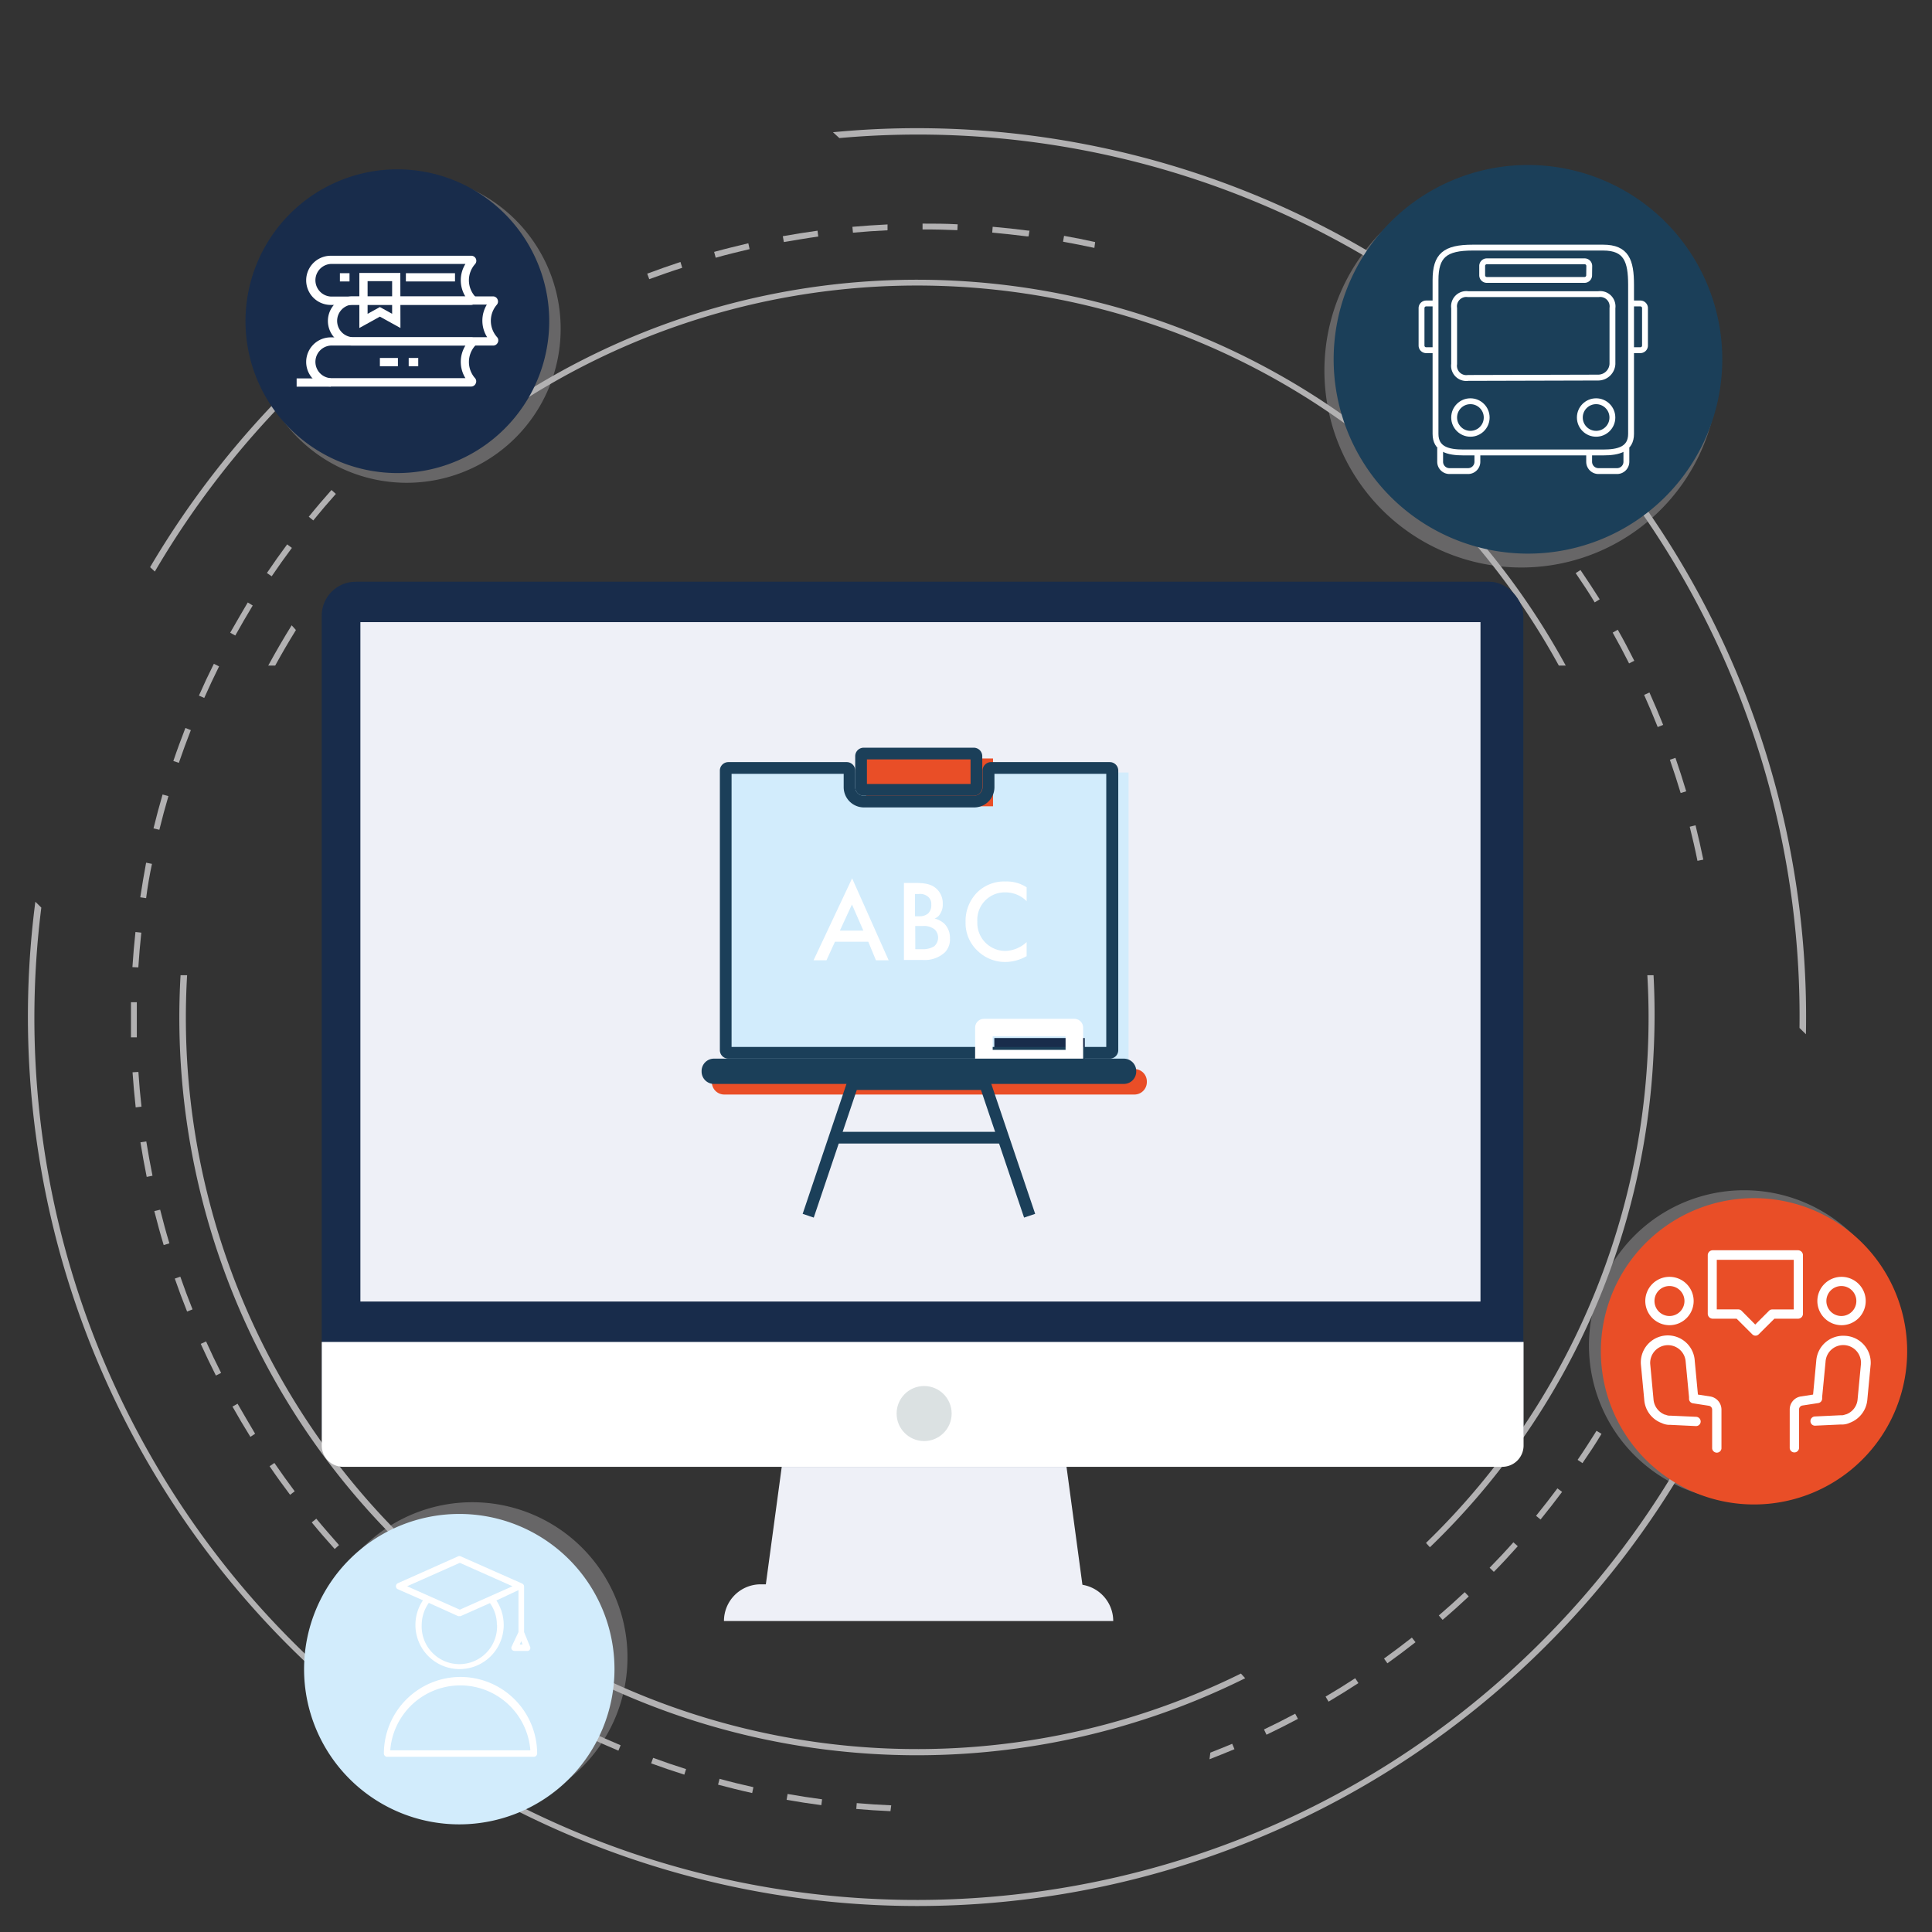 <?xml version="1.0" encoding="UTF-8" standalone="no"?>
<svg xmlns:dc="http://purl.org/dc/elements/1.1/" xmlns:cc="http://creativecommons.org/ns#" xmlns:rdf="http://www.w3.org/1999/02/22-rdf-syntax-ns#" xmlns:svg="http://www.w3.org/2000/svg" xmlns="http://www.w3.org/2000/svg" xmlns:sodipodi="http://sodipodi.sourceforge.net/DTD/sodipodi-0.dtd" xmlns:inkscape="http://www.inkscape.org/namespaces/inkscape" id="Capa_1" data-name="Capa 1" viewBox="0 0 330 330" version="1.1" sodipodi:docname="school-manangement-software.svg" width="330" height="330" inkscape:version="0.92.3 (2405546, 2018-03-11)">
  <rect x="0" y="0" width="330" height="330" fill="#333333" stroke="none"/>
  <sodipodi:namedview pagecolor="#ffffff" bordercolor="#666666" borderopacity="1" objecttolerance="10" gridtolerance="10" guidetolerance="10" inkscape:pageopacity="0" inkscape:pageshadow="2" inkscape:window-width="956" inkscape:window-height="1041" id="namedview235" showgrid="false" inkscape:zoom="0.55503291" inkscape:cx="11.711017" inkscape:cy="212.60001" inkscape:window-x="2880" inkscape:window-y="37" inkscape:window-maximized="0" inkscape:current-layer="Capa_1"/>
  <defs id="defs4">
    <style id="style2">.cls-1,.cls-3{fill:#b2b1b2;}.cls-2{fill:#fff;}.cls-3{opacity:0.41;}.cls-4{fill:#e94e27;}.cls-5{fill:#d2ecfc;}.cls-6{fill:#eef0f7;}.cls-7{fill:#182c4b;}.cls-8{fill:#dbe1e2;}.cls-9{fill:#1b3f59;}.cls-10,.cls-11,.cls-12{fill:none;}.cls-10,.cls-12{stroke:#fff;}.cls-10{stroke-linecap:round;stroke-linejoin:round;stroke-width:3px;}.cls-11{stroke:#1b3f59;stroke-width:2px;}.cls-11,.cls-12{stroke-miterlimit:10;}</style>
  </defs>
  <title id="title6">School-Management-software</title>
  <g id="g352" transform="translate(-45.042,-73.976)">
    <path id="path8" d="m 352.41,249.56 a 150.59,150.59 0 0 0 -164,-152 l -1.09,-1 c 2.85,-0.27 5.72,-0.47 8.61,-0.58 A 151.87,151.87 0 0 1 353.43,242 c 0.11,2.89 0.13,5.76 0.08,8.63 z" class="cls-1" inkscape:connector-curvature="0" style="fill:#b2b1b2"/>
    <path id="path10" d="m 71.49,171.6 -0.81,-0.75 a 153.31,153.31 0 0 1 55.9,-55.16 l 0.84,0.78 A 151.13,151.13 0 0 0 71.49,171.6 Z" class="cls-1" inkscape:connector-curvature="0" style="fill:#b2b1b2"/>
    <path id="path12" d="m 52.1,229 a 150.69,150.69 0 0 0 47.09,129.39 c 61,56.52 156.62,52.86 213.13,-8.15 a 149.93,149.93 0 0 0 25.92,-38.48 l 0.85,0.79 A 151.93,151.93 0 0 1 51.08,228 Z" class="cls-1" inkscape:connector-curvature="0" style="fill:#b2b1b2"/>
    <path id="path14" d="M 311.3,187.66 A 125,125 0 0 0 120.94,152.33 l -0.67,-0.74 a 126,126 0 0 1 174.8,11.58 126.82,126.82 0 0 1 17.41,24.49 z" class="cls-1" inkscape:connector-curvature="0" style="fill:#b2b1b2"/>
    <path id="path16" d="m 326.42,240.55 h 1.06 a 127.94,127.94 0 0 1 0,13.43 125.11,125.11 0 0 1 -38.2,84.28 l -0.67,-0.74 a 124.86,124.86 0 0 0 37.81,-96.97 z" class="cls-1" inkscape:connector-curvature="0" style="fill:#b2b1b2"/>
    <path id="path18" d="m 90.86,187.66 q 1.9,-3.49 4,-6.88 l 0.73,0.81 q -1.86,3 -3.54,6.07 z" class="cls-1" inkscape:connector-curvature="0" style="fill:#b2b1b2"/>
    <path id="path20" d="M 75.88,240.55 H 77 a 124.92,124.92 0 0 0 180,119.28 l 0.73,0.8 A 126,126 0 0 1 75.83,241.52 c 0.01,-0.32 0.04,-0.65 0.05,-0.97 z" class="cls-1" inkscape:connector-curvature="0" style="fill:#b2b1b2"/>
    <path id="path22" d="m 150.67,373 c -1.84,-0.77 -3.68,-1.59 -5.49,-2.43 l 0.43,-0.91 c 1.79,0.84 3.62,1.66 5.44,2.42 z" class="cls-1" inkscape:connector-curvature="0" style="fill:#b2b1b2"/>
    <path id="path24" d="m 311.06,328.2 0.8,0.6 c -1.19,1.59 -2.43,3.18 -3.68,4.72 l -0.77,-0.63 c 1.24,-1.53 2.47,-3.11 3.65,-4.69 z" class="cls-1" inkscape:connector-curvature="0" style="fill:#b2b1b2"/>
    <path id="path26" d="m 317.74,318.37 0.85,0.52 c -1,1.69 -2.14,3.38 -3.25,5 l -0.83,-0.56 c 1.11,-1.61 2.2,-3.33 3.23,-4.96 z" class="cls-1" inkscape:connector-curvature="0" style="fill:#b2b1b2"/>
    <path id="path28" d="m 332.21,285.82 1,0.28 c -0.56,1.92 -1.17,3.84 -1.81,5.72 l -0.94,-0.32 c 0.59,-1.87 1.19,-3.78 1.75,-5.68 z" class="cls-1" inkscape:connector-curvature="0" style="fill:#b2b1b2"/>
    <path id="path30" d="m 295.23,345.93 0.69,0.73 c -1.45,1.36 -2.95,2.71 -4.47,4 l -0.65,-0.75 c 1.5,-1.29 2.99,-2.63 4.43,-3.98 z" class="cls-1" inkscape:connector-curvature="0" style="fill:#b2b1b2"/>
    <path id="path32" d="m 323.52,308 0.89,0.45 c -0.89,1.78 -1.83,3.56 -2.8,5.3 l -0.87,-0.48 c 0.96,-1.76 1.9,-3.53 2.78,-5.27 z" class="cls-1" inkscape:connector-curvature="0" style="fill:#b2b1b2"/>
    <path id="path34" d="m 328.36,297.09 0.92,0.37 c -0.72,1.85 -1.5,3.71 -2.31,5.53 l -0.91,-0.4 c 0.8,-1.81 1.57,-3.66 2.3,-5.5 z" class="cls-1" inkscape:connector-curvature="0" style="fill:#b2b1b2"/>
    <path id="path36" d="m 161.93,377.1 c -1.9,-0.6 -3.81,-1.25 -5.67,-1.93 l 0.34,-0.94 c 1.85,0.68 3.75,1.33 5.63,1.92 z" class="cls-1" inkscape:connector-curvature="0" style="fill:#b2b1b2"/>
    <path id="path38" d="m 185.46,381.31 -0.13,1 c -2,-0.26 -4,-0.57 -5.93,-0.91 l 0.17,-1 c 1.95,0.35 3.93,0.65 5.89,0.91 z" class="cls-1" inkscape:connector-curvature="0" style="fill:#b2b1b2"/>
    <path id="path40" d="m 173.73,379.24 -0.21,1 c -2,-0.44 -3.91,-0.92 -5.83,-1.43 l 0.26,-1 c 1.91,0.53 3.85,1 5.78,1.43 z" class="cls-1" inkscape:connector-curvature="0" style="fill:#b2b1b2"/>
    <path id="path42" d="m 286.2,353.69 0.62,0.79 c -1.57,1.23 -3.18,2.44 -4.8,3.6 l -0.58,-0.81 c 1.61,-1.16 3.21,-2.36 4.76,-3.58 z" class="cls-1" inkscape:connector-curvature="0" style="fill:#b2b1b2"/>
    <path id="path44" d="m 276.52,360.63 0.55,0.83 c -1.67,1.09 -3.39,2.16 -5.1,3.17 l -0.51,-0.86 c 1.7,-1 3.41,-2.06 5.06,-3.14 z" class="cls-1" inkscape:connector-curvature="0" style="fill:#b2b1b2"/>
    <path id="path46" d="m 251.78,373.34 c 1.25,-0.49 2.5,-1 3.73,-1.51 l 0.39,0.92 c -1.41,0.59 -2.84,1.16 -4.27,1.72 z" class="cls-1" inkscape:connector-curvature="0" style="fill:#b2b1b2"/>
    <path id="path48" d="m 266.27,366.69 0.47,0.88 c -1.76,0.94 -3.57,1.85 -5.37,2.71 l -0.43,-0.9 c 1.79,-0.85 3.58,-1.76 5.33,-2.69 z" class="cls-1" inkscape:connector-curvature="0" style="fill:#b2b1b2"/>
    <path id="path50" d="m 303.54,337.41 0.75,0.67 c -1.33,1.48 -2.71,3 -4.09,4.38 l -0.72,-0.7 c 1.38,-1.41 2.75,-2.87 4.06,-4.35 z" class="cls-1" inkscape:connector-curvature="0" style="fill:#b2b1b2"/>
    <path id="path52" d="m 307.07,162.38 0.77,-0.64 c 1.27,1.54 2.52,3.13 3.71,4.72 l -0.8,0.6 c -1.18,-1.58 -2.42,-3.15 -3.68,-4.68 z" class="cls-1" inkscape:connector-curvature="0" style="fill:#b2b1b2"/>
    <path id="path54" d="m 291.08,144.63 c 1.51,1.29 3,2.64 4.47,4 l -0.68,0.73 c -1.45,-1.35 -2.94,-2.69 -4.44,-4 z" class="cls-1" inkscape:connector-curvature="0" style="fill:#b2b1b2"/>
    <path id="path56" d="m 299.84,152.82 c 1.39,1.42 2.77,2.89 4.1,4.37 l -0.74,0.67 c -1.33,-1.48 -2.7,-2.94 -4.08,-4.34 z" class="cls-1" inkscape:connector-curvature="0" style="fill:#b2b1b2"/>
    <path id="path58" d="m 282.49,137.88 c 1.33,1 2.66,2 3.95,3 l -0.62,0.79 c -1.14,-0.89 -2.3,-1.77 -3.48,-2.62 z" class="cls-1" inkscape:connector-curvature="0" style="fill:#b2b1b2"/>
    <path id="path60" d="m 226.62,115.26 0.17,-1 c 1.77,0.31 3.55,0.67 5.31,1.06 l -0.13,1 c -1.77,-0.38 -3.57,-0.74 -5.35,-1.06 z" class="cls-1" inkscape:connector-curvature="0" style="fill:#b2b1b2"/>
    <path id="path62" d="m 197.27,382.34 -0.13,1 c -1.94,-0.08 -3.91,-0.21 -5.84,-0.38 l 0.08,-1 c 1.95,0.17 3.94,0.3 5.89,0.38 z" class="cls-1" inkscape:connector-curvature="0" style="fill:#b2b1b2"/>
    <path id="path64" d="m 315,171.34 c 1.12,1.65 2.23,3.34 3.28,5 l -0.85,0.53 c -1,-1.68 -2.14,-3.36 -3.25,-5 z" class="cls-1" inkscape:connector-curvature="0" style="fill:#b2b1b2"/>
    <path id="path66" d="m 321.37,181.54 c 1,1.74 1.92,3.52 2.82,5.3 l -0.89,0.45 c -0.89,-1.77 -1.83,-3.54 -2.8,-5.26 z" class="cls-1" inkscape:connector-curvature="0" style="fill:#b2b1b2"/>
    <path id="path68" d="m 334.65,214.94 c 0.48,1.94 0.93,3.91 1.33,5.87 l -1,0.2 c -0.39,-1.95 -0.84,-3.9 -1.32,-5.82 z" class="cls-1" inkscape:connector-curvature="0" style="fill:#b2b1b2"/>
    <path id="path70" d="m 326.78,192.26 c 0.82,1.82 1.6,3.68 2.34,5.53 l -0.93,0.37 c -0.73,-1.84 -1.51,-3.69 -2.32,-5.49 z" class="cls-1" inkscape:connector-curvature="0" style="fill:#b2b1b2"/>
    <path id="path72" d="m 331.22,203.42 c 0.65,1.89 1.27,3.81 1.84,5.72 l -0.95,0.29 c -0.57,-1.9 -1.19,-3.81 -1.84,-5.68 z" class="cls-1" inkscape:connector-curvature="0" style="fill:#b2b1b2"/>
    <path id="path74" d="m 73,286.64 c -0.58,-1.92 -1.11,-3.87 -1.6,-5.8 l 1,-0.24 c 0.48,1.92 1,3.85 1.58,5.75 z" class="cls-1" inkscape:connector-curvature="0" style="fill:#b2b1b2"/>
    <path id="path76" d="m 79.93,193.19 -0.91,-0.4 c 0.8,-1.82 1.66,-3.65 2.55,-5.43 l 0.89,0.44 c -0.88,1.77 -1.73,3.59 -2.53,5.39 z" class="cls-1" inkscape:connector-curvature="0" style="fill:#b2b1b2"/>
    <path id="path78" d="m 98.55,162.87 -0.77,-0.63 c 1.25,-1.55 2.56,-3.08 3.88,-4.57 l 0.75,0.67 c -1.31,1.47 -2.61,2.99 -3.86,4.53 z" class="cls-1" inkscape:connector-curvature="0" style="fill:#b2b1b2"/>
    <path id="path80" d="m 139.82,367.87 c -1.76,-0.93 -3.52,-1.91 -5.23,-2.91 l 0.5,-0.86 c 1.7,1 3.45,2 5.19,2.89 z" class="cls-1" inkscape:connector-curvature="0" style="fill:#b2b1b2"/>
    <path id="path82" d="m 91.45,172.41 -0.82,-0.56 c 1.11,-1.65 2.28,-3.29 3.46,-4.89 l 0.81,0.6 c -1.18,1.58 -2.34,3.21 -3.45,4.85 z" class="cls-1" inkscape:connector-curvature="0" style="fill:#b2b1b2"/>
    <path id="path84" d="m 202.62,113.17 v -1 c 2,0 4,0 6,0.12 l -0.05,1 c -1.97,-0.08 -3.97,-0.13 -5.95,-0.12 z" class="cls-1" inkscape:connector-curvature="0" style="fill:#b2b1b2"/>
    <path id="path86" d="m 220.73,114.35 h -0.29 c -2,-0.25 -4,-0.47 -5.92,-0.64 l 0.08,-1 c 2,0.17 4,0.39 6,0.65 h 0.29 z" class="cls-1" inkscape:connector-curvature="0" style="fill:#b2b1b2"/>
    <path id="path88" d="m 190.73,113.72 -0.09,-1 c 2,-0.18 4,-0.31 6,-0.41 v 1 c -1.95,0.09 -3.95,0.23 -5.91,0.41 z" class="cls-1" inkscape:connector-curvature="0" style="fill:#b2b1b2"/>
    <path id="path90" d="m 155.94,121.66 -0.35,-0.94 c 1.87,-0.7 3.78,-1.37 5.68,-2 l 0.3,1 c -1.87,0.58 -3.77,1.28 -5.63,1.94 z" class="cls-1" inkscape:connector-curvature="0" style="fill:#b2b1b2"/>
    <path id="path92" d="m 167.29,118 -0.27,-1 c 1.92,-0.53 3.89,-1 5.84,-1.47 l 0.22,1 c -1.94,0.47 -3.89,0.92 -5.79,1.47 z" class="cls-1" inkscape:connector-curvature="0" style="fill:#b2b1b2"/>
    <path id="path94" d="m 178.93,115.32 -0.18,-1 c 2,-0.36 4,-0.67 5.93,-0.94 l 0.13,1 c -1.96,0.27 -3.93,0.62 -5.88,0.94 z" class="cls-1" inkscape:connector-curvature="0" style="fill:#b2b1b2"/>
    <path id="path96" d="m 85.23,182.53 -0.87,-0.48 c 1,-1.74 2,-3.48 3,-5.17 l 0.85,0.52 c -1.01,1.68 -2.02,3.4 -2.98,5.13 z" class="cls-1" inkscape:connector-curvature="0" style="fill:#b2b1b2"/>
    <path id="path98" d="m 102.21,338.56 c -1.33,-1.48 -2.65,-3 -3.92,-4.55 l 0.78,-0.63 c 1.25,1.52 2.56,3 3.88,4.51 z" class="cls-1" inkscape:connector-curvature="0" style="fill:#b2b1b2"/>
    <path id="path100" d="m 94.59,329.3 c -1.2,-1.59 -2.38,-3.23 -3.5,-4.88 l 0.82,-0.56 c 1.12,1.63 2.29,3.26 3.47,4.84 z" class="cls-1" inkscape:connector-curvature="0" style="fill:#b2b1b2"/>
    <path id="path102" d="m 87.81,319.4 c -1.06,-1.7 -2.08,-3.43 -3.06,-5.17 l 0.87,-0.49 c 1,1.72 2,3.45 3,5.13 z" class="cls-1" inkscape:connector-curvature="0" style="fill:#b2b1b2"/>
    <path id="path104" d="m 129.49,361.83 c -1.67,-1.08 -3.34,-2.21 -5,-3.36 l 0.58,-0.82 c 1.61,1.15 3.26,2.27 4.92,3.34 z" class="cls-1" inkscape:connector-curvature="0" style="fill:#b2b1b2"/>
    <path id="path106" d="m 81.92,308.93 c -0.9,-1.78 -1.77,-3.6 -2.59,-5.41 l 0.91,-0.42 c 0.81,1.81 1.68,3.62 2.57,5.38 z" class="cls-1" inkscape:connector-curvature="0" style="fill:#b2b1b2"/>
    <path id="path108" d="m 119.72,354.89 c -1.56,-1.22 -3.12,-2.49 -4.64,-3.79 l 0.65,-0.76 c 1.5,1.29 3,2.55 4.61,3.76 z" class="cls-1" inkscape:connector-curvature="0" style="fill:#b2b1b2"/>
    <path id="path110" d="m 110.61,347.11 c -1.46,-1.36 -2.9,-2.76 -4.3,-4.18 l 0.72,-0.7 c 1.38,1.41 2.81,2.81 4.26,4.15 z" class="cls-1" inkscape:connector-curvature="0" style="fill:#b2b1b2"/>
    <path id="path112" d="m 70,227.39 -1,-0.15 c 0.3,-2 0.65,-4 1,-5.91 l 1,0.2 c -0.41,1.92 -0.75,3.9 -1,5.86 z" class="cls-1" inkscape:connector-curvature="0" style="fill:#b2b1b2"/>
    <path id="path114" d="m 77,298 c -0.74,-1.85 -1.45,-3.75 -2.1,-5.63 l 0.94,-0.33 c 0.65,1.87 1.35,3.75 2.09,5.59 z" class="cls-1" inkscape:connector-curvature="0" style="fill:#b2b1b2"/>
    <path id="path116" d="m 75.59,204.28 -0.94,-0.32 c 0.64,-1.89 1.34,-3.78 2.06,-5.64 l 0.93,0.37 c -0.72,1.84 -1.41,3.72 -2.05,5.59 z" class="cls-1" inkscape:connector-curvature="0" style="fill:#b2b1b2"/>
    <path id="path118" d="m 72.26,215.71 -1,-0.24 c 0.47,-1.93 1,-3.88 1.55,-5.79 l 1,0.28 c -0.56,1.9 -1.08,3.83 -1.55,5.75 z" class="cls-1" inkscape:connector-curvature="0" style="fill:#b2b1b2"/>
    <path id="path120" d="m 67.66,239.17 c 0.13,-2 0.3,-4 0.52,-6 l 1,0.11 c -0.21,2 -0.39,4 -0.51,5.93 z" class="cls-1" inkscape:connector-curvature="0" style="fill:#b2b1b2"/>
    <path id="path122" d="m 70.1,275 c -0.4,-2 -0.76,-3.94 -1.07,-5.91 l 1,-0.15 c 0.31,1.95 0.67,3.92 1.06,5.86 z" class="cls-1" inkscape:connector-curvature="0" style="fill:#b2b1b2"/>
    <path id="path124" d="m 68.22,263.13 c -0.22,-2 -0.4,-4 -0.54,-6 l 1,-0.06 c 0.13,2 0.31,4 0.53,5.93 z" class="cls-1" inkscape:connector-curvature="0" style="fill:#b2b1b2"/>
    <path id="path126" d="m 67.41,251.16 c 0,-2 0,-4 0,-6 h 1 c 0,2 0,4 0,6 z" class="cls-1" inkscape:connector-curvature="0" style="fill:#b2b1b2"/>
    <rect id="rect128" height="3.22" width="2.69" y="65.74" x="135.09" class="cls-2" style="fill:#ffffff"/>
    <path id="path130" d="m 369.47,303.78 a 26.51,26.51 0 1 1 -26.47,-26.5 26.51,26.51 0 0 1 26.47,26.5 z" class="cls-3" inkscape:connector-curvature="0" style="opacity:0.41;fill:#b2b1b2"/>
    <path id="path132" d="m 370.8,304.79 a 26.16,26.16 0 1 1 -26.15,-26.16 26.15,26.15 0 0 1 26.15,26.16 z" class="cls-4" inkscape:connector-curvature="0" style="fill:#e94e27"/>
    <path id="path134" d="m 337.14,312.5 -2.08,-0.32 -0.54,-5.72 a 4.61,4.61 0 1 0 -9.2,0.59 l 0.57,6 a 4.59,4.59 0 0 0 3,4 3.06,3.06 0 0 0 1.44,0.3 l 4.37,0.21 a 0.79,0.79 0 0 0 0.83,-0.75 0.81,0.81 0 0 0 -0.75,-0.83 l -4.42,-0.2 h -0.08 a 1.44,1.44 0 0 1 -0.71,-0.15 0.29,0.29 0 0 0 -0.1,0 3.06,3.06 0 0 1 -2,-2.68 l -0.56,-6 a 3.035,3.035 0 1 1 6.06,-0.35 l 0.57,6 v 0.27 a 0.78,0.78 0 0 0 0.66,0.8 l 2.72,0.42 a 0.67,0.67 0 0 1 0.57,0.67 v 6.63 a 0.8,0.8 0 0 0 1.59,0 v -6.63 a 2.28,2.28 0 0 0 -1.94,-2.26 z" class="cls-2" inkscape:connector-curvature="0" style="fill:#ffffff"/>
    <path id="path136" d="m 330.2,300.33 a 4.13,4.13 0 1 0 -4.13,-4.13 4.14,4.14 0 0 0 4.13,4.13 z m 0,-6.69 a 2.56,2.56 0 1 1 -2.56,2.56 2.55,2.55 0 0 1 2.56,-2.56 z" class="cls-2" inkscape:connector-curvature="0" style="fill:#ffffff"/>
    <path id="path138" d="m 360.14,302.14 a 4.61,4.61 0 0 0 -4.87,4.29 l -0.54,5.75 -2.08,0.32 a 2.25,2.25 0 0 0 -1.91,2.22 v 6.63 a 0.8,0.8 0 0 0 1.59,0 v -6.63 a 0.69,0.69 0 0 1 0.57,-0.67 l 2.72,-0.42 a 0.78,0.78 0 0 0 0.66,-0.8 v -0.24 l 0.58,-6 a 3.029,3.029 0 0 1 6.05,0.33 l -0.57,6 a 3,3 0 0 1 -2,2.65 0.19,0.19 0 0 1 -0.1,0 1.33,1.33 0 0 1 -0.71,0.14 h -0.08 l -4.42,0.21 a 0.79,0.79 0 0 0 -0.75,0.83 0.77,0.77 0 0 0 0.83,0.74 l 4.37,-0.2 A 3.11,3.11 0 0 0 361,317 a 4.64,4.64 0 0 0 3,-4 l 0.57,-6 a 4.6,4.6 0 0 0 -4.43,-4.86 z" class="cls-2" inkscape:connector-curvature="0" style="fill:#ffffff"/>
    <path id="path140" d="m 359.59,300.33 a 4.13,4.13 0 1 0 -4.13,-4.13 4.14,4.14 0 0 0 4.13,4.13 z m 0,-6.69 a 2.56,2.56 0 1 1 -2.59,2.56 2.56,2.56 0 0 1 2.59,-2.56 z" class="cls-2" inkscape:connector-curvature="0" style="fill:#ffffff"/>
    <path id="path142" d="m 353,298.37 v -10 a 0.85,0.85 0 0 0 -0.84,-0.84 h -14.58 a 0.85,0.85 0 0 0 -0.84,0.84 v 10 a 0.85,0.85 0 0 0 0.84,0.85 h 4.09 l 2.67,2.66 a 0.76,0.76 0 0 0 1.11,0 l 2.67,-2.66 h 4.08 a 0.84,0.84 0 0 0 0.8,-0.85 z m -1.57,-0.73 h -3.69 a 0.74,0.74 0 0 0 -0.55,0.24 l -2.34,2.34 -2.33,-2.35 a 0.8,0.8 0 0 0 -0.56,-0.24 h -3.68 v -8.47 h 13.15 z" class="cls-2" inkscape:connector-curvature="0" style="fill:#ffffff"/>
    <path id="path144" d="m 152.22,357.08 a 26.51,26.51 0 1 1 -26.51,-26.51 26.5,26.5 0 0 1 26.51,26.51 z" class="cls-3" inkscape:connector-curvature="0" style="opacity:0.41;fill:#b2b1b2"/>
    <path id="path146" d="M 150,359.08 A 26.51,26.51 0 1 1 123.49,332.57 26.5,26.5 0 0 1 150,359.08 Z" class="cls-5" inkscape:connector-curvature="0" style="fill:#d2ecfc"/>
    <path id="path148" d="m 113,345.43 4.29,1.89 a 7.46,7.46 0 0 0 -1.29,4.21 7.54,7.54 0 1 0 15.08,0 7.64,7.64 0 0 0 -1.25,-4.18 l 3.77,-1.77 v 7.17 l -1.15,2.44 a 0.53,0.53 0 0 0 0,0.52 0.63,0.63 0 0 0 0.48,0.26 h 2.18 a 0.45,0.45 0 0 0 0.45,-0.26 0.51,0.51 0 0 0 0,-0.52 l -1,-2.44 v -7.65 c 0,-0.3 0,-0.52 -0.55,-0.74 l -10.28,-4.55 a 0.49,0.49 0 0 0 -0.44,0 L 113,344.4 a 0.57,0.57 0 0 0 -0.33,0.51 0.55,0.55 0 0 0 0.33,0.52 z m 16.94,6.1 a 6.44,6.44 0 1 1 -12.87,0 6.54,6.54 0 0 1 1.22,-3.77 l 5,2.26 a 0.56,0.56 0 0 0 0.22,0 0.53,0.53 0 0 0 0.22,0 l 5,-2.22 a 6.28,6.28 0 0 1 1.18,3.73 z m 3.88,3.33 0.26,-0.55 0.22,0.55 z m -10.24,-13.94 9,4 -9,4 -9,-4 z" class="cls-2" inkscape:connector-curvature="0" style="fill:#ffffff"/>
    <path id="path150" d="m 123.7,360.41 a 13.11,13.11 0 0 0 -13.09,13.09 0.57,0.57 0 0 0 0.55,0.55 h 25.07 a 0.57,0.57 0 0 0 0.56,-0.55 13.11,13.11 0 0 0 -13.09,-13.09 z m -12,12.53 a 12,12 0 0 1 23.93,0 z" class="cls-2" inkscape:connector-curvature="0" style="fill:#ffffff"/>
    <polygon id="polygon152" points="175.6,346.47 178.74,323.26 227.04,323.26 230.17,346.47 " class="cls-6" style="fill:#eef0f7"/>
    <rect id="rect154" rx="5.8" height="151.18" width="205.25" y="173.34" x="99.99" class="cls-7" style="fill:#182c4b"/>
    <path id="path156" d="m 100,303.19 v 17.69 a 3.64,3.64 0 0 0 3.64,3.64 h 198 a 3.64,3.64 0 0 0 3.64,-3.64 v -17.69 z" class="cls-2" inkscape:connector-curvature="0" style="fill:#ffffff"/>
    <rect id="rect158" height="116.05" width="191.32" y="180.24" x="106.6" class="cls-6" style="fill:#eef0f7"/>
    <circle id="circle160" r="4.7" cy="315.42" cx="202.89" class="cls-8" style="fill:#dbe1e2"/>
    <path id="path162" d="M 235.19,350.86 H 168.7 a 6.27,6.27 0 0 1 6.27,-6.27 h 53.95 a 6.27,6.27 0 0 1 6.27,6.27 z" class="cls-6" inkscape:connector-curvature="0" style="fill:#eef0f7"/>
    <rect id="rect164" height="8.2" width="21.7" y="203.53" x="192.96" class="cls-4" style="fill:#e94e27"/>
    <polygon id="polygon166" points="214.66,211.73 192.96,211.73 192.96,205.93 169.75,205.93 169.75,256.58 237.81,256.58 237.81,205.93 214.66,205.93 " class="cls-5" style="fill:#d2ecfc"/>
    <path id="path168" d="m 238.87,256.58 h -70.12 a 2.12,2.12 0 0 0 -2.12,2.12 v 0.11 a 2.12,2.12 0 0 0 2.12,2.12 h 70.06 a 2.12,2.12 0 0 0 2.12,-2.12 v -0.11 a 2.11,2.11 0 0 0 -2.06,-2.12 z" class="cls-4" inkscape:connector-curvature="0" style="fill:#e94e27"/>
    <rect id="rect170" height="5.3" width="15.45" y="251.28" x="214.88" class="cls-7" style="fill:#182c4b"/>
    <path id="path172" d="m 210.82,203.69 v 4.2 h -17.7 v -4.2 h 17.7 m 0.55,-2 h -18.81 a 1.44,1.44 0 0 0 -1.44,1.45 v 5.31 a 1.43,1.43 0 0 0 1.44,1.44 h 18.81 a 1.44,1.44 0 0 0 1.45,-1.44 v -5.31 a 1.45,1.45 0 0 0 -1.45,-1.45 z" class="cls-9" inkscape:connector-curvature="0" style="fill:#1b3f59"/>
    <path id="path174" d="m 234,206.15 v 46.65 h -64 v -46.65 h 19.15 v 2.29 a 3.46,3.46 0 0 0 3.45,3.45 h 18.85 a 3.46,3.46 0 0 0 3.45,-3.45 v -2.29 H 234 m 0.55,-2 h -20.22 a 1.45,1.45 0 0 0 -1.46,1.45 v 2.84 a 1.45,1.45 0 0 1 -1.45,1.45 h -18.85 a 1.45,1.45 0 0 1 -1.45,-1.45 v -2.84 a 1.45,1.45 0 0 0 -1.46,-1.45 H 169.42 A 1.45,1.45 0 0 0 168,205.6 v 47.74 a 1.45,1.45 0 0 0 1.45,1.46 h 65.15 a 1.45,1.45 0 0 0 1.45,-1.46 V 205.6 a 1.45,1.45 0 0 0 -1.45,-1.45 z" class="cls-9" inkscape:connector-curvature="0" style="fill:#1b3f59"/>
    <rect id="rect176" height="5.3" width="15.45" y="249.5" x="213.1" class="cls-10" style="fill:none;stroke:#ffffff;stroke-width:3px;stroke-linecap:round;stroke-linejoin:round"/>
    <polyline id="polyline178" points="220.91 281.63 213.32 259.15 190.67 259.15 183.09 281.63" class="cls-11" style="fill:none;stroke:#1b3f59;stroke-width:2px;stroke-miterlimit:10"/>
    <line id="line180" y2="268.3" x2="216.05" y1="268.3" x1="187.99" class="cls-11" style="fill:none;stroke:#1b3f59;stroke-width:2px;stroke-miterlimit:10"/>
    <path id="path182" d="m 193.35,234.83 h -5.69 L 186.21,238 H 184 l 6.59,-14 6.24,14 h -2.17 z m -0.84,-1.9 -1.95,-4.46 -2.06,4.46 z" class="cls-2" inkscape:connector-curvature="0" style="fill:#ffffff"/>
    <path id="path184" d="m 201.38,224.79 c 1.73,0 2.79,0.22 3.63,1 a 3.35,3.35 0 0 1 1.06,2.62 2.75,2.75 0 0 1 -0.39,1.56 1.84,1.84 0 0 1 -1,0.9 3.72,3.72 0 0 1 1.73,0.95 3.41,3.41 0 0 1 0.89,2.45 3.15,3.15 0 0 1 -0.89,2.4 5.08,5.08 0 0 1 -3.68,1.28 h -3.29 v -13.16 z m 0,5.69 H 202 a 2.21,2.21 0 0 0 1.61,-0.51 2,2 0 0 0 0.5,-1.5 1.57,1.57 0 0 0 -0.5,-1.28 2.07,2.07 0 0 0 -1.61,-0.51 h -0.67 v 3.8 z m 0,5.63 h 1.23 a 3.73,3.73 0 0 0 2,-0.5 2,2 0 0 0 0.67,-1.45 2,2 0 0 0 -0.56,-1.4 2.88,2.88 0 0 0 -2.07,-0.61 h -1.28 z" class="cls-2" inkscape:connector-curvature="0" style="fill:#ffffff"/>
    <path id="path186" d="m 220.35,227.85 a 5.1,5.1 0 0 0 -3.57,-1.45 4.69,4.69 0 0 0 -4.8,5 4.78,4.78 0 0 0 4.85,5 5.57,5.57 0 0 0 3.57,-1.51 v 2.4 a 7.47,7.47 0 0 1 -3.62,1 6.73,6.73 0 0 1 -4.69,-1.84 6.47,6.47 0 0 1 -2.12,-5 6.93,6.93 0 0 1 2.12,-5.18 6.62,6.62 0 0 1 4.8,-1.73 6.13,6.13 0 0 1 3.51,1 v 2.39 z" class="cls-2" inkscape:connector-curvature="0" style="fill:#ffffff"/>
    <path id="path188" d="m 237,254.8 h -70 a 2.11,2.11 0 0 0 -2.12,2.12 V 257 a 2.11,2.11 0 0 0 2.12,2.12 h 70 a 2.12,2.12 0 0 0 2.12,-2.12 v -0.11 A 2.12,2.12 0 0 0 237,254.8 Z" class="cls-9" inkscape:connector-curvature="0" style="fill:#1b3f59"/>
    <path id="path190" d="m 338.54,137.26 a 33.64,33.64 0 1 1 -33.64,-33.63 33.64,33.64 0 0 1 33.64,33.63 z" class="cls-3" inkscape:connector-curvature="0" style="opacity:0.41;fill:#b2b1b2"/>
    <path id="path192" d="M 339.22,135.35 A 33.19,33.19 0 1 1 306,102.16 a 33.18,33.18 0 0 1 33.22,33.19 z" class="cls-9" inkscape:connector-curvature="0" style="fill:#1b3f59"/>
    <path id="path194" d="m 322.84,150.46 v 2.39 a 1.59,1.59 0 0 1 -1.59,1.59 h -3.18 a 1.59,1.59 0 0 1 -1.59,-1.59 v -1.59" class="cls-12" inkscape:connector-curvature="0" style="fill:none;stroke:#ffffff;stroke-miterlimit:10"/>
    <path id="path196" d="m 297.39,151.26 v 1.59 a 1.59,1.59 0 0 1 -1.59,1.59 h -3.18 a 1.59,1.59 0 0 1 -1.59,-1.59 v -2.39" class="cls-12" inkscape:connector-curvature="0" style="fill:none;stroke:#ffffff;stroke-miterlimit:10"/>
    <path id="path198" d="m 323.64,122.63 c 0,-4.11 -0.8,-6.36 -4.77,-6.36 H 296.6 c -4.77,0 -6.36,1.36 -6.36,5.56 v 26.25 c 0,2.63 2.13,3.18 4.77,3.18 h 23.86 c 2.63,0 4.77,-0.55 4.77,-3.18 z" class="cls-12" inkscape:connector-curvature="0" style="fill:none;stroke:#ffffff;stroke-miterlimit:10"/>
    <circle id="circle200" r="2.78" cy="145.29" cx="317.67" class="cls-12" style="fill:none;stroke:#ffffff;stroke-miterlimit:10"/>
    <circle id="circle202" r="2.78" cy="145.29" cx="296.2" class="cls-12" style="fill:none;stroke:#ffffff;stroke-miterlimit:10"/>
    <path id="path204" d="m 323.64,125.81 h 1.59 a 0.79,0.79 0 0 1 0.79,0.79 v 6.4 a 0.79,0.79 0 0 1 -0.79,0.79 h -1.59" class="cls-12" inkscape:connector-curvature="0" style="fill:none;stroke:#ffffff;stroke-miterlimit:10"/>
    <path id="path206" d="m 290.24,125.81 h -1.6 a 0.8,0.8 0 0 0 -0.79,0.79 v 6.4 a 0.79,0.79 0 0 0 0.79,0.79 h 1.6" class="cls-12" inkscape:connector-curvature="0" style="fill:none;stroke:#ffffff;stroke-miterlimit:10"/>
    <path id="path208" d="m 316.48,121 a 0.79,0.79 0 0 1 -0.79,0.79 H 299 A 0.79,0.79 0 0 1 298.21,121 v -1.59 a 0.79,0.79 0 0 1 0.79,-0.8 h 16.71 a 0.79,0.79 0 0 1 0.79,0.8 z" class="cls-12" inkscape:connector-curvature="0" style="fill:none;stroke:#ffffff;stroke-miterlimit:10"/>
    <path id="path210" d="m 318.07,138.47 -22.27,0.06 a 2.1,2.1 0 0 1 -2.38,-2.38 v -9.55 a 2.1,2.1 0 0 1 2.38,-2.38 h 22.27 a 2.11,2.11 0 0 1 2.39,2.38 v 9.55 a 2.45,2.45 0 0 1 -2.39,2.32 z" class="cls-12" inkscape:connector-curvature="0" style="fill:none;stroke:#ffffff;stroke-miterlimit:10"/>
    <path id="path212" d="m 93.15,114.79 a 26.3,26.3 0 1 1 6,36.7 26.31,26.31 0 0 1 -6,-36.7 z" class="cls-3" inkscape:connector-curvature="0" style="opacity:0.41;fill:#b2b1b2"/>
    <path id="path214" d="m 91.85,113.7 a 25.94,25.94 0 1 1 5.92,36.2 25.94,25.94 0 0 1 -5.92,-36.2 z" class="cls-7" inkscape:connector-curvature="0" style="fill:#182c4b"/>
    <path id="path216" d="m 125.54,126.06 h -24 a 4.2,4.2 0 0 1 0,-8.4 h 24 a 0.86,0.86 0 0 1 0.67,1.4 v 0 a 4.16,4.16 0 0 0 0,5.58 v 0 a 0.84,0.84 0 0 1 0.08,0.9 0.87,0.87 0 0 1 -0.75,0.52 z m -24,-7 a 2.79,2.79 0 0 0 0,5.57 h 23 a 5.28,5.28 0 0 1 0,-5.57 z" class="cls-2" inkscape:connector-curvature="0" style="fill:#ffffff"/>
    <path id="path218" d="m 129.25,133 h -24 a 4.2,4.2 0 0 1 0,-8.4 h 24 a 0.84,0.84 0 0 1 0.77,0.5 0.86,0.86 0 0 1 -0.1,0.91 v 0 a 4.19,4.19 0 0 0 0.06,5.59 v 0 a 0.84,0.84 0 0 1 0.08,0.9 0.86,0.86 0 0 1 -0.81,0.5 z m -24,-7 a 2.79,2.79 0 0 0 0,5.57 h 23 A 5.3,5.3 0 0 1 128.2,126 h -22.9 z" class="cls-2" inkscape:connector-curvature="0" style="fill:#ffffff"/>
    <path id="path220" d="m 125.54,140 h -24 a 4.2,4.2 0 1 1 0,-8.4 h 24 a 0.86,0.86 0 0 1 0.78,0.49 0.88,0.88 0 0 1 -0.11,0.92 v 0 a 4.18,4.18 0 0 0 0,5.59 v 0 a 0.84,0.84 0 0 1 0.08,0.9 0.85,0.85 0 0 1 -0.75,0.5 z m -24,-7 a 2.79,2.79 0 0 0 0,5.57 h 23 a 5.28,5.28 0 0 1 0,-5.57 z" class="cls-2" inkscape:connector-curvature="0" style="fill:#ffffff"/>
    <path id="path222" d="m 113.44,130 -3.51,-1.94 -3.51,1.94 v -9.4 h 7 z m -5.61,-8 v 5.58 l 2.1,-1.16 2.09,1.16 V 122 Z" class="cls-2" inkscape:connector-curvature="0" style="fill:#ffffff"/>
    <rect id="rect224" height="1.41" width="5.84" y="138.61" x="95.71" class="cls-2" style="fill:#ffffff"/>
    <rect id="rect226" height="1.41" width="1.63" y="135.12" x="114.85" class="cls-2" style="fill:#ffffff"/>
    <rect id="rect228" height="1.41" width="8.39" y="120.64" x="114.37" class="cls-2" style="fill:#ffffff"/>
    <rect id="rect230" height="1.41" width="1.64" y="120.64" x="103.1" class="cls-2" style="fill:#ffffff"/>
    <rect id="rect232" height="1.41" width="3.08" y="135.12" x="109.93" class="cls-2" style="fill:#ffffff"/>
  </g>
</svg>